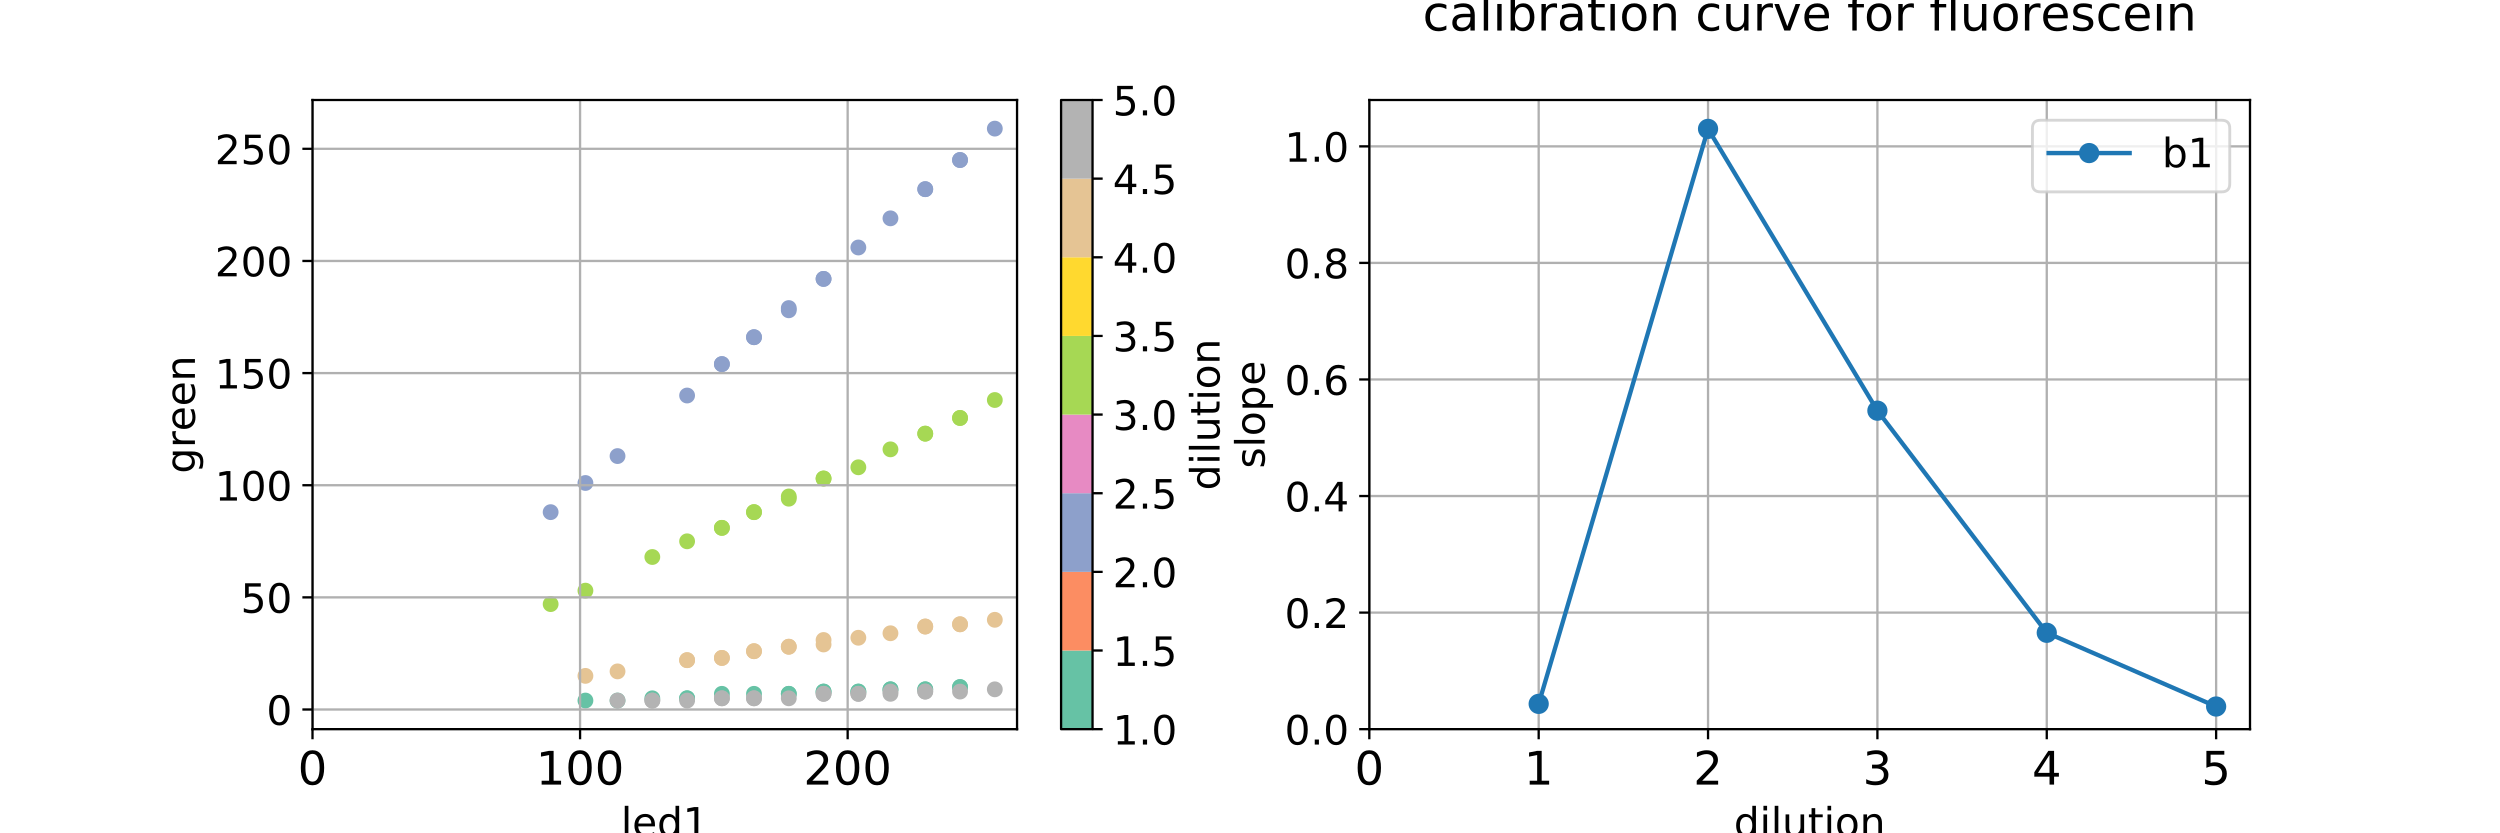 <?xml version="1.0" encoding="utf-8" standalone="no"?>
<!DOCTYPE svg PUBLIC "-//W3C//DTD SVG 1.1//EN"
  "http://www.w3.org/Graphics/SVG/1.1/DTD/svg11.dtd">
<!-- Created with matplotlib (http://matplotlib.org/) -->
<svg height="288pt" version="1.1" viewBox="0 0 864 288" width="864pt" xmlns="http://www.w3.org/2000/svg" xmlns:xlink="http://www.w3.org/1999/xlink">
 <defs>
  <style type="text/css">
*{stroke-linecap:butt;stroke-linejoin:round;}
  </style>
 </defs>
 <g id="figure_1">
  <g id="patch_1">
   <path d="M 0 288 
L 864 288 
L 864 0 
L 0 0 
z
" style="fill:#ffffff;"/>
  </g>
  <g id="axes_1">
   <g id="patch_2">
    <path d="M 108 252 
L 351.491 252 
L 351.491 34.56 
L 108 34.56 
z
" style="fill:#ffffff;"/>
   </g>
   <g id="PathCollection_1">
    <defs>
     <path d="M 0 2.236 
C 0.593 2.236 1.162 2 1.581 1.581 
C 2 1.162 2.236 0.593 2.236 0 
C 2.236 -0.593 2 -1.162 1.581 -1.581 
C 1.162 -2 0.593 -2.236 0 -2.236 
C -0.593 -2.236 -1.162 -2 -1.581 -1.581 
C -2 -1.162 -2.236 -0.593 -2.236 0 
C -2.236 0.593 -2 1.162 -1.581 1.581 
C -1.162 2 -0.593 2.236 0 2.236 
z
" id="C0_0_2ea75318d7"/>
    </defs>
    <g clip-path="url(#pbc9601d327)">
     <use style="fill:#66c2a5;stroke:#66c2a5;" x="237.463" xlink:href="#C0_0_2ea75318d7" y="241.333"/>
    </g>
    <g clip-path="url(#pbc9601d327)">
     <use style="fill:#66c2a5;stroke:#66c2a5;" x="249.485" xlink:href="#C0_0_2ea75318d7" y="239.783"/>
    </g>
    <g clip-path="url(#pbc9601d327)">
     <use style="fill:#66c2a5;stroke:#66c2a5;" x="272.603" xlink:href="#C0_0_2ea75318d7" y="239.783"/>
    </g>
    <g clip-path="url(#pbc9601d327)">
     <use style="fill:#66c2a5;stroke:#66c2a5;" x="284.625" xlink:href="#C0_0_2ea75318d7" y="239.008"/>
    </g>
    <g clip-path="url(#pbc9601d327)">
     <use style="fill:#66c2a5;stroke:#66c2a5;" x="296.646" xlink:href="#C0_0_2ea75318d7" y="239.008"/>
    </g>
    <g clip-path="url(#pbc9601d327)">
     <use style="fill:#66c2a5;stroke:#66c2a5;" x="307.743" xlink:href="#C0_0_2ea75318d7" y="238.233"/>
    </g>
    <g clip-path="url(#pbc9601d327)">
     <use style="fill:#66c2a5;stroke:#66c2a5;" x="319.765" xlink:href="#C0_0_2ea75318d7" y="238.233"/>
    </g>
    <g clip-path="url(#pbc9601d327)">
     <use style="fill:#66c2a5;stroke:#66c2a5;" x="331.787" xlink:href="#C0_0_2ea75318d7" y="237.458"/>
    </g>
    <g clip-path="url(#pbc9601d327)">
     <use style="fill:#66c2a5;stroke:#66c2a5;" x="331.787" xlink:href="#C0_0_2ea75318d7" y="237.458"/>
    </g>
    <g clip-path="url(#pbc9601d327)">
     <use style="fill:#66c2a5;stroke:#66c2a5;" x="319.765" xlink:href="#C0_0_2ea75318d7" y="238.233"/>
    </g>
    <g clip-path="url(#pbc9601d327)">
     <use style="fill:#66c2a5;stroke:#66c2a5;" x="307.743" xlink:href="#C0_0_2ea75318d7" y="238.233"/>
    </g>
    <g clip-path="url(#pbc9601d327)">
     <use style="fill:#66c2a5;stroke:#66c2a5;" x="296.646" xlink:href="#C0_0_2ea75318d7" y="239.008"/>
    </g>
    <g clip-path="url(#pbc9601d327)">
     <use style="fill:#66c2a5;stroke:#66c2a5;" x="284.625" xlink:href="#C0_0_2ea75318d7" y="239.008"/>
    </g>
    <g clip-path="url(#pbc9601d327)">
     <use style="fill:#66c2a5;stroke:#66c2a5;" x="272.603" xlink:href="#C0_0_2ea75318d7" y="239.783"/>
    </g>
    <g clip-path="url(#pbc9601d327)">
     <use style="fill:#66c2a5;stroke:#66c2a5;" x="260.582" xlink:href="#C0_0_2ea75318d7" y="239.783"/>
    </g>
    <g clip-path="url(#pbc9601d327)">
     <use style="fill:#66c2a5;stroke:#66c2a5;" x="237.463" xlink:href="#C0_0_2ea75318d7" y="241.333"/>
    </g>
    <g clip-path="url(#pbc9601d327)">
     <use style="fill:#66c2a5;stroke:#66c2a5;" x="225.442" xlink:href="#C0_0_2ea75318d7" y="241.333"/>
    </g>
    <g clip-path="url(#pbc9601d327)">
     <use style="fill:#66c2a5;stroke:#66c2a5;" x="213.42" xlink:href="#C0_0_2ea75318d7" y="242.108"/>
    </g>
    <g clip-path="url(#pbc9601d327)">
     <use style="fill:#66c2a5;stroke:#66c2a5;" x="202.323" xlink:href="#C0_0_2ea75318d7" y="242.108"/>
    </g>
    <g clip-path="url(#pbc9601d327)">
     <use style="fill:#8da0cb;stroke:#8da0cb;" x="249.485" xlink:href="#C0_0_2ea75318d7" y="125.84"/>
    </g>
    <g clip-path="url(#pbc9601d327)">
     <use style="fill:#8da0cb;stroke:#8da0cb;" x="260.582" xlink:href="#C0_0_2ea75318d7" y="116.538"/>
    </g>
    <g clip-path="url(#pbc9601d327)">
     <use style="fill:#8da0cb;stroke:#8da0cb;" x="272.603" xlink:href="#C0_0_2ea75318d7" y="107.237"/>
    </g>
    <g clip-path="url(#pbc9601d327)">
     <use style="fill:#8da0cb;stroke:#8da0cb;" x="284.625" xlink:href="#C0_0_2ea75318d7" y="96.385"/>
    </g>
    <g clip-path="url(#pbc9601d327)">
     <use style="fill:#8da0cb;stroke:#8da0cb;" x="307.743" xlink:href="#C0_0_2ea75318d7" y="75.457"/>
    </g>
    <g clip-path="url(#pbc9601d327)">
     <use style="fill:#8da0cb;stroke:#8da0cb;" x="319.765" xlink:href="#C0_0_2ea75318d7" y="65.38"/>
    </g>
    <g clip-path="url(#pbc9601d327)">
     <use style="fill:#8da0cb;stroke:#8da0cb;" x="331.787" xlink:href="#C0_0_2ea75318d7" y="55.303"/>
    </g>
    <g clip-path="url(#pbc9601d327)">
     <use style="fill:#8da0cb;stroke:#8da0cb;" x="343.808" xlink:href="#C0_0_2ea75318d7" y="44.452"/>
    </g>
    <g clip-path="url(#pbc9601d327)">
     <use style="fill:#8da0cb;stroke:#8da0cb;" x="331.787" xlink:href="#C0_0_2ea75318d7" y="55.303"/>
    </g>
    <g clip-path="url(#pbc9601d327)">
     <use style="fill:#8da0cb;stroke:#8da0cb;" x="319.765" xlink:href="#C0_0_2ea75318d7" y="65.38"/>
    </g>
    <g clip-path="url(#pbc9601d327)">
     <use style="fill:#8da0cb;stroke:#8da0cb;" x="296.646" xlink:href="#C0_0_2ea75318d7" y="85.533"/>
    </g>
    <g clip-path="url(#pbc9601d327)">
     <use style="fill:#8da0cb;stroke:#8da0cb;" x="284.625" xlink:href="#C0_0_2ea75318d7" y="96.385"/>
    </g>
    <g clip-path="url(#pbc9601d327)">
     <use style="fill:#8da0cb;stroke:#8da0cb;" x="272.603" xlink:href="#C0_0_2ea75318d7" y="106.462"/>
    </g>
    <g clip-path="url(#pbc9601d327)">
     <use style="fill:#8da0cb;stroke:#8da0cb;" x="260.582" xlink:href="#C0_0_2ea75318d7" y="116.538"/>
    </g>
    <g clip-path="url(#pbc9601d327)">
     <use style="fill:#8da0cb;stroke:#8da0cb;" x="249.485" xlink:href="#C0_0_2ea75318d7" y="125.84"/>
    </g>
    <g clip-path="url(#pbc9601d327)">
     <use style="fill:#8da0cb;stroke:#8da0cb;" x="237.463" xlink:href="#C0_0_2ea75318d7" y="136.691"/>
    </g>
    <g clip-path="url(#pbc9601d327)">
     <use style="fill:#8da0cb;stroke:#8da0cb;" x="213.42" xlink:href="#C0_0_2ea75318d7" y="157.62"/>
    </g>
    <g clip-path="url(#pbc9601d327)">
     <use style="fill:#8da0cb;stroke:#8da0cb;" x="202.323" xlink:href="#C0_0_2ea75318d7" y="166.921"/>
    </g>
    <g clip-path="url(#pbc9601d327)">
     <use style="fill:#8da0cb;stroke:#8da0cb;" x="190.302" xlink:href="#C0_0_2ea75318d7" y="176.998"/>
    </g>
    <g clip-path="url(#pbc9601d327)">
     <use style="fill:#a6d854;stroke:#a6d854;" x="190.302" xlink:href="#C0_0_2ea75318d7" y="208.778"/>
    </g>
    <g clip-path="url(#pbc9601d327)">
     <use style="fill:#a6d854;stroke:#a6d854;" x="202.323" xlink:href="#C0_0_2ea75318d7" y="204.127"/>
    </g>
    <g clip-path="url(#pbc9601d327)">
     <use style="fill:#a6d854;stroke:#a6d854;" x="225.442" xlink:href="#C0_0_2ea75318d7" y="192.5"/>
    </g>
    <g clip-path="url(#pbc9601d327)">
     <use style="fill:#a6d854;stroke:#a6d854;" x="237.463" xlink:href="#C0_0_2ea75318d7" y="187.075"/>
    </g>
    <g clip-path="url(#pbc9601d327)">
     <use style="fill:#a6d854;stroke:#a6d854;" x="249.485" xlink:href="#C0_0_2ea75318d7" y="182.424"/>
    </g>
    <g clip-path="url(#pbc9601d327)">
     <use style="fill:#a6d854;stroke:#a6d854;" x="260.582" xlink:href="#C0_0_2ea75318d7" y="176.998"/>
    </g>
    <g clip-path="url(#pbc9601d327)">
     <use style="fill:#a6d854;stroke:#a6d854;" x="272.603" xlink:href="#C0_0_2ea75318d7" y="171.572"/>
    </g>
    <g clip-path="url(#pbc9601d327)">
     <use style="fill:#a6d854;stroke:#a6d854;" x="284.625" xlink:href="#C0_0_2ea75318d7" y="165.371"/>
    </g>
    <g clip-path="url(#pbc9601d327)">
     <use style="fill:#a6d854;stroke:#a6d854;" x="307.743" xlink:href="#C0_0_2ea75318d7" y="155.294"/>
    </g>
    <g clip-path="url(#pbc9601d327)">
     <use style="fill:#a6d854;stroke:#a6d854;" x="319.765" xlink:href="#C0_0_2ea75318d7" y="149.869"/>
    </g>
    <g clip-path="url(#pbc9601d327)">
     <use style="fill:#a6d854;stroke:#a6d854;" x="331.787" xlink:href="#C0_0_2ea75318d7" y="144.443"/>
    </g>
    <g clip-path="url(#pbc9601d327)">
     <use style="fill:#a6d854;stroke:#a6d854;" x="343.808" xlink:href="#C0_0_2ea75318d7" y="138.242"/>
    </g>
    <g clip-path="url(#pbc9601d327)">
     <use style="fill:#a6d854;stroke:#a6d854;" x="331.787" xlink:href="#C0_0_2ea75318d7" y="144.443"/>
    </g>
    <g clip-path="url(#pbc9601d327)">
     <use style="fill:#a6d854;stroke:#a6d854;" x="319.765" xlink:href="#C0_0_2ea75318d7" y="149.869"/>
    </g>
    <g clip-path="url(#pbc9601d327)">
     <use style="fill:#a6d854;stroke:#a6d854;" x="296.646" xlink:href="#C0_0_2ea75318d7" y="161.495"/>
    </g>
    <g clip-path="url(#pbc9601d327)">
     <use style="fill:#a6d854;stroke:#a6d854;" x="284.625" xlink:href="#C0_0_2ea75318d7" y="165.371"/>
    </g>
    <g clip-path="url(#pbc9601d327)">
     <use style="fill:#a6d854;stroke:#a6d854;" x="272.603" xlink:href="#C0_0_2ea75318d7" y="172.347"/>
    </g>
    <g clip-path="url(#pbc9601d327)">
     <use style="fill:#a6d854;stroke:#a6d854;" x="260.582" xlink:href="#C0_0_2ea75318d7" y="176.998"/>
    </g>
    <g clip-path="url(#pbc9601d327)">
     <use style="fill:#a6d854;stroke:#a6d854;" x="249.485" xlink:href="#C0_0_2ea75318d7" y="182.424"/>
    </g>
    <g clip-path="url(#pbc9601d327)">
     <use style="fill:#e5c494;stroke:#e5c494;" x="202.323" xlink:href="#C0_0_2ea75318d7" y="233.582"/>
    </g>
    <g clip-path="url(#pbc9601d327)">
     <use style="fill:#e5c494;stroke:#e5c494;" x="213.42" xlink:href="#C0_0_2ea75318d7" y="232.032"/>
    </g>
    <g clip-path="url(#pbc9601d327)">
     <use style="fill:#e5c494;stroke:#e5c494;" x="237.463" xlink:href="#C0_0_2ea75318d7" y="228.156"/>
    </g>
    <g clip-path="url(#pbc9601d327)">
     <use style="fill:#e5c494;stroke:#e5c494;" x="249.485" xlink:href="#C0_0_2ea75318d7" y="227.381"/>
    </g>
    <g clip-path="url(#pbc9601d327)">
     <use style="fill:#e5c494;stroke:#e5c494;" x="260.582" xlink:href="#C0_0_2ea75318d7" y="225.056"/>
    </g>
    <g clip-path="url(#pbc9601d327)">
     <use style="fill:#e5c494;stroke:#e5c494;" x="272.603" xlink:href="#C0_0_2ea75318d7" y="223.505"/>
    </g>
    <g clip-path="url(#pbc9601d327)">
     <use style="fill:#e5c494;stroke:#e5c494;" x="284.625" xlink:href="#C0_0_2ea75318d7" y="221.18"/>
    </g>
    <g clip-path="url(#pbc9601d327)">
     <use style="fill:#e5c494;stroke:#e5c494;" x="296.646" xlink:href="#C0_0_2ea75318d7" y="220.405"/>
    </g>
    <g clip-path="url(#pbc9601d327)">
     <use style="fill:#e5c494;stroke:#e5c494;" x="319.765" xlink:href="#C0_0_2ea75318d7" y="216.529"/>
    </g>
    <g clip-path="url(#pbc9601d327)">
     <use style="fill:#e5c494;stroke:#e5c494;" x="331.787" xlink:href="#C0_0_2ea75318d7" y="215.754"/>
    </g>
    <g clip-path="url(#pbc9601d327)">
     <use style="fill:#e5c494;stroke:#e5c494;" x="343.808" xlink:href="#C0_0_2ea75318d7" y="214.204"/>
    </g>
    <g clip-path="url(#pbc9601d327)">
     <use style="fill:#e5c494;stroke:#e5c494;" x="331.787" xlink:href="#C0_0_2ea75318d7" y="215.754"/>
    </g>
    <g clip-path="url(#pbc9601d327)">
     <use style="fill:#e5c494;stroke:#e5c494;" x="319.765" xlink:href="#C0_0_2ea75318d7" y="216.529"/>
    </g>
    <g clip-path="url(#pbc9601d327)">
     <use style="fill:#e5c494;stroke:#e5c494;" x="307.743" xlink:href="#C0_0_2ea75318d7" y="218.855"/>
    </g>
    <g clip-path="url(#pbc9601d327)">
     <use style="fill:#e5c494;stroke:#e5c494;" x="284.625" xlink:href="#C0_0_2ea75318d7" y="222.73"/>
    </g>
    <g clip-path="url(#pbc9601d327)">
     <use style="fill:#e5c494;stroke:#e5c494;" x="272.603" xlink:href="#C0_0_2ea75318d7" y="223.505"/>
    </g>
    <g clip-path="url(#pbc9601d327)">
     <use style="fill:#e5c494;stroke:#e5c494;" x="260.582" xlink:href="#C0_0_2ea75318d7" y="225.056"/>
    </g>
    <g clip-path="url(#pbc9601d327)">
     <use style="fill:#e5c494;stroke:#e5c494;" x="249.485" xlink:href="#C0_0_2ea75318d7" y="227.381"/>
    </g>
    <g clip-path="url(#pbc9601d327)">
     <use style="fill:#e5c494;stroke:#e5c494;" x="237.463" xlink:href="#C0_0_2ea75318d7" y="228.156"/>
    </g>
    <g clip-path="url(#pbc9601d327)">
     <use style="fill:#b3b3b3;stroke:#b3b3b3;" x="213.42" xlink:href="#C0_0_2ea75318d7" y="242.108"/>
    </g>
    <g clip-path="url(#pbc9601d327)">
     <use style="fill:#b3b3b3;stroke:#b3b3b3;" x="225.442" xlink:href="#C0_0_2ea75318d7" y="242.108"/>
    </g>
    <g clip-path="url(#pbc9601d327)">
     <use style="fill:#b3b3b3;stroke:#b3b3b3;" x="249.485" xlink:href="#C0_0_2ea75318d7" y="241.333"/>
    </g>
    <g clip-path="url(#pbc9601d327)">
     <use style="fill:#b3b3b3;stroke:#b3b3b3;" x="260.582" xlink:href="#C0_0_2ea75318d7" y="241.333"/>
    </g>
    <g clip-path="url(#pbc9601d327)">
     <use style="fill:#b3b3b3;stroke:#b3b3b3;" x="272.603" xlink:href="#C0_0_2ea75318d7" y="241.333"/>
    </g>
    <g clip-path="url(#pbc9601d327)">
     <use style="fill:#b3b3b3;stroke:#b3b3b3;" x="284.625" xlink:href="#C0_0_2ea75318d7" y="239.783"/>
    </g>
    <g clip-path="url(#pbc9601d327)">
     <use style="fill:#b3b3b3;stroke:#b3b3b3;" x="296.646" xlink:href="#C0_0_2ea75318d7" y="239.783"/>
    </g>
    <g clip-path="url(#pbc9601d327)">
     <use style="fill:#b3b3b3;stroke:#b3b3b3;" x="307.743" xlink:href="#C0_0_2ea75318d7" y="239.008"/>
    </g>
    <g clip-path="url(#pbc9601d327)">
     <use style="fill:#b3b3b3;stroke:#b3b3b3;" x="319.765" xlink:href="#C0_0_2ea75318d7" y="239.008"/>
    </g>
    <g clip-path="url(#pbc9601d327)">
     <use style="fill:#b3b3b3;stroke:#b3b3b3;" x="343.808" xlink:href="#C0_0_2ea75318d7" y="238.233"/>
    </g>
    <g clip-path="url(#pbc9601d327)">
     <use style="fill:#b3b3b3;stroke:#b3b3b3;" x="331.787" xlink:href="#C0_0_2ea75318d7" y="239.008"/>
    </g>
    <g clip-path="url(#pbc9601d327)">
     <use style="fill:#b3b3b3;stroke:#b3b3b3;" x="319.765" xlink:href="#C0_0_2ea75318d7" y="239.008"/>
    </g>
    <g clip-path="url(#pbc9601d327)">
     <use style="fill:#b3b3b3;stroke:#b3b3b3;" x="307.743" xlink:href="#C0_0_2ea75318d7" y="239.783"/>
    </g>
    <g clip-path="url(#pbc9601d327)">
     <use style="fill:#b3b3b3;stroke:#b3b3b3;" x="296.646" xlink:href="#C0_0_2ea75318d7" y="239.783"/>
    </g>
    <g clip-path="url(#pbc9601d327)">
     <use style="fill:#b3b3b3;stroke:#b3b3b3;" x="284.625" xlink:href="#C0_0_2ea75318d7" y="239.783"/>
    </g>
    <g clip-path="url(#pbc9601d327)">
     <use style="fill:#b3b3b3;stroke:#b3b3b3;" x="260.582" xlink:href="#C0_0_2ea75318d7" y="241.333"/>
    </g>
    <g clip-path="url(#pbc9601d327)">
     <use style="fill:#b3b3b3;stroke:#b3b3b3;" x="249.485" xlink:href="#C0_0_2ea75318d7" y="241.333"/>
    </g>
    <g clip-path="url(#pbc9601d327)">
     <use style="fill:#b3b3b3;stroke:#b3b3b3;" x="237.463" xlink:href="#C0_0_2ea75318d7" y="242.108"/>
    </g>
    <g clip-path="url(#pbc9601d327)">
     <use style="fill:#b3b3b3;stroke:#b3b3b3;" x="225.442" xlink:href="#C0_0_2ea75318d7" y="242.108"/>
    </g>
   </g>
   <g id="matplotlib.axis_1">
    <g id="xtick_1">
     <g id="line2d_1">
      <path clip-path="url(#pbc9601d327)" d="M 108 252 
L 108 34.56 
" style="fill:none;stroke:#b0b0b0;stroke-linecap:square;stroke-width:0.8;"/>
     </g>
     <g id="line2d_2">
      <defs>
       <path d="M 0 0 
L 0 3.5 
" id="m97baa11a26" style="stroke:#000000;stroke-width:0.8;"/>
      </defs>
      <g>
       <use style="stroke:#000000;stroke-width:0.8;" x="108" xlink:href="#m97baa11a26" y="252"/>
      </g>
     </g>
     <g id="text_1">
      <!-- 0 -->
      <defs>
       <path d="M 31.781 66.406 
Q 24.172 66.406 20.328 58.906 
Q 16.5 51.422 16.5 36.375 
Q 16.5 21.391 20.328 13.891 
Q 24.172 6.391 31.781 6.391 
Q 39.453 6.391 43.281 13.891 
Q 47.125 21.391 47.125 36.375 
Q 47.125 51.422 43.281 58.906 
Q 39.453 66.406 31.781 66.406 
z
M 31.781 74.219 
Q 44.047 74.219 50.516 64.516 
Q 56.984 54.828 56.984 36.375 
Q 56.984 17.969 50.516 8.266 
Q 44.047 -1.422 31.781 -1.422 
Q 19.531 -1.422 13.062 8.266 
Q 6.594 17.969 6.594 36.375 
Q 6.594 54.828 13.062 64.516 
Q 19.531 74.219 31.781 74.219 
z
" id="DejaVuSans-30"/>
      </defs>
      <g transform="translate(102.91 271.158)scale(0.16 -0.16)">
       <use xlink:href="#DejaVuSans-30"/>
      </g>
     </g>
    </g>
    <g id="xtick_2">
     <g id="line2d_3">
      <path clip-path="url(#pbc9601d327)" d="M 200.474 252 
L 200.474 34.56 
" style="fill:none;stroke:#b0b0b0;stroke-linecap:square;stroke-width:0.8;"/>
     </g>
     <g id="line2d_4">
      <g>
       <use style="stroke:#000000;stroke-width:0.8;" x="200.474" xlink:href="#m97baa11a26" y="252"/>
      </g>
     </g>
     <g id="text_2">
      <!-- 100 -->
      <defs>
       <path d="M 12.406 8.297 
L 28.516 8.297 
L 28.516 63.922 
L 10.984 60.406 
L 10.984 69.391 
L 28.422 72.906 
L 38.281 72.906 
L 38.281 8.297 
L 54.391 8.297 
L 54.391 0 
L 12.406 0 
z
" id="DejaVuSans-31"/>
      </defs>
      <g transform="translate(185.204 271.158)scale(0.16 -0.16)">
       <use xlink:href="#DejaVuSans-31"/>
       <use x="63.623" xlink:href="#DejaVuSans-30"/>
       <use x="127.246" xlink:href="#DejaVuSans-30"/>
      </g>
     </g>
    </g>
    <g id="xtick_3">
     <g id="line2d_5">
      <path clip-path="url(#pbc9601d327)" d="M 292.948 252 
L 292.948 34.56 
" style="fill:none;stroke:#b0b0b0;stroke-linecap:square;stroke-width:0.8;"/>
     </g>
     <g id="line2d_6">
      <g>
       <use style="stroke:#000000;stroke-width:0.8;" x="292.948" xlink:href="#m97baa11a26" y="252"/>
      </g>
     </g>
     <g id="text_3">
      <!-- 200 -->
      <defs>
       <path d="M 19.188 8.297 
L 53.609 8.297 
L 53.609 0 
L 7.328 0 
L 7.328 8.297 
Q 12.938 14.109 22.625 23.891 
Q 32.328 33.688 34.812 36.531 
Q 39.547 41.844 41.422 45.531 
Q 43.312 49.219 43.312 52.781 
Q 43.312 58.594 39.234 62.25 
Q 35.156 65.922 28.609 65.922 
Q 23.969 65.922 18.812 64.312 
Q 13.672 62.703 7.812 59.422 
L 7.812 69.391 
Q 13.766 71.781 18.938 73 
Q 24.125 74.219 28.422 74.219 
Q 39.75 74.219 46.484 68.547 
Q 53.219 62.891 53.219 53.422 
Q 53.219 48.922 51.531 44.891 
Q 49.859 40.875 45.406 35.406 
Q 44.188 33.984 37.641 27.219 
Q 31.109 20.453 19.188 8.297 
z
" id="DejaVuSans-32"/>
      </defs>
      <g transform="translate(277.678 271.158)scale(0.16 -0.16)">
       <use xlink:href="#DejaVuSans-32"/>
       <use x="63.623" xlink:href="#DejaVuSans-30"/>
       <use x="127.246" xlink:href="#DejaVuSans-30"/>
      </g>
     </g>
    </g>
    <g id="text_4">
     <!-- led1 -->
     <defs>
      <path d="M 9.422 75.984 
L 18.406 75.984 
L 18.406 0 
L 9.422 0 
z
" id="DejaVuSans-6c"/>
      <path d="M 56.203 29.594 
L 56.203 25.203 
L 14.891 25.203 
Q 15.484 15.922 20.484 11.062 
Q 25.484 6.203 34.422 6.203 
Q 39.594 6.203 44.453 7.469 
Q 49.312 8.734 54.109 11.281 
L 54.109 2.781 
Q 49.266 0.734 44.188 -0.344 
Q 39.109 -1.422 33.891 -1.422 
Q 20.797 -1.422 13.156 6.188 
Q 5.516 13.812 5.516 26.812 
Q 5.516 40.234 12.766 48.109 
Q 20.016 56 32.328 56 
Q 43.359 56 49.781 48.891 
Q 56.203 41.797 56.203 29.594 
z
M 47.219 32.234 
Q 47.125 39.594 43.094 43.984 
Q 39.062 48.391 32.422 48.391 
Q 24.906 48.391 20.391 44.141 
Q 15.875 39.891 15.188 32.172 
z
" id="DejaVuSans-65"/>
      <path d="M 45.406 46.391 
L 45.406 75.984 
L 54.391 75.984 
L 54.391 0 
L 45.406 0 
L 45.406 8.203 
Q 42.578 3.328 38.25 0.953 
Q 33.938 -1.422 27.875 -1.422 
Q 17.969 -1.422 11.734 6.484 
Q 5.516 14.406 5.516 27.297 
Q 5.516 40.188 11.734 48.094 
Q 17.969 56 27.875 56 
Q 33.938 56 38.25 53.625 
Q 42.578 51.266 45.406 46.391 
z
M 14.797 27.297 
Q 14.797 17.391 18.875 11.75 
Q 22.953 6.109 30.078 6.109 
Q 37.203 6.109 41.297 11.75 
Q 45.406 17.391 45.406 27.297 
Q 45.406 37.203 41.297 42.844 
Q 37.203 48.484 30.078 48.484 
Q 22.953 48.484 18.875 42.844 
Q 14.797 37.203 14.797 27.297 
z
" id="DejaVuSans-64"/>
     </defs>
     <g transform="translate(214.596 289.123)scale(0.14 -0.14)">
      <use xlink:href="#DejaVuSans-6c"/>
      <use x="27.783" xlink:href="#DejaVuSans-65"/>
      <use x="89.307" xlink:href="#DejaVuSans-64"/>
      <use x="152.783" xlink:href="#DejaVuSans-31"/>
     </g>
    </g>
   </g>
   <g id="matplotlib.axis_2">
    <g id="ytick_1">
     <g id="line2d_7">
      <path clip-path="url(#pbc9601d327)" d="M 108 245.209 
L 351.491 245.209 
" style="fill:none;stroke:#b0b0b0;stroke-linecap:square;stroke-width:0.8;"/>
     </g>
     <g id="line2d_8">
      <defs>
       <path d="M 0 0 
L -3.5 0 
" id="md62aa69b5f" style="stroke:#000000;stroke-width:0.8;"/>
      </defs>
      <g>
       <use style="stroke:#000000;stroke-width:0.8;" x="108" xlink:href="#md62aa69b5f" y="245.209"/>
      </g>
     </g>
     <g id="text_5">
      <!-- 0 -->
      <g transform="translate(92.093 250.528)scale(0.14 -0.14)">
       <use xlink:href="#DejaVuSans-30"/>
      </g>
     </g>
    </g>
    <g id="ytick_2">
     <g id="line2d_9">
      <path clip-path="url(#pbc9601d327)" d="M 108 206.453 
L 351.491 206.453 
" style="fill:none;stroke:#b0b0b0;stroke-linecap:square;stroke-width:0.8;"/>
     </g>
     <g id="line2d_10">
      <g>
       <use style="stroke:#000000;stroke-width:0.8;" x="108" xlink:href="#md62aa69b5f" y="206.453"/>
      </g>
     </g>
     <g id="text_6">
      <!-- 50 -->
      <defs>
       <path d="M 10.797 72.906 
L 49.516 72.906 
L 49.516 64.594 
L 19.828 64.594 
L 19.828 46.734 
Q 21.969 47.469 24.109 47.828 
Q 26.266 48.188 28.422 48.188 
Q 40.625 48.188 47.75 41.5 
Q 54.891 34.812 54.891 23.391 
Q 54.891 11.625 47.562 5.094 
Q 40.234 -1.422 26.906 -1.422 
Q 22.312 -1.422 17.547 -0.641 
Q 12.797 0.141 7.719 1.703 
L 7.719 11.625 
Q 12.109 9.234 16.797 8.062 
Q 21.484 6.891 26.703 6.891 
Q 35.156 6.891 40.078 11.328 
Q 45.016 15.766 45.016 23.391 
Q 45.016 31 40.078 35.438 
Q 35.156 39.891 26.703 39.891 
Q 22.75 39.891 18.812 39.016 
Q 14.891 38.141 10.797 36.281 
z
" id="DejaVuSans-35"/>
      </defs>
      <g transform="translate(83.185 211.772)scale(0.14 -0.14)">
       <use xlink:href="#DejaVuSans-35"/>
       <use x="63.623" xlink:href="#DejaVuSans-30"/>
      </g>
     </g>
    </g>
    <g id="ytick_3">
     <g id="line2d_11">
      <path clip-path="url(#pbc9601d327)" d="M 108 167.696 
L 351.491 167.696 
" style="fill:none;stroke:#b0b0b0;stroke-linecap:square;stroke-width:0.8;"/>
     </g>
     <g id="line2d_12">
      <g>
       <use style="stroke:#000000;stroke-width:0.8;" x="108" xlink:href="#md62aa69b5f" y="167.696"/>
      </g>
     </g>
     <g id="text_7">
      <!-- 100 -->
      <g transform="translate(74.278 173.015)scale(0.14 -0.14)">
       <use xlink:href="#DejaVuSans-31"/>
       <use x="63.623" xlink:href="#DejaVuSans-30"/>
       <use x="127.246" xlink:href="#DejaVuSans-30"/>
      </g>
     </g>
    </g>
    <g id="ytick_4">
     <g id="line2d_13">
      <path clip-path="url(#pbc9601d327)" d="M 108 128.94 
L 351.491 128.94 
" style="fill:none;stroke:#b0b0b0;stroke-linecap:square;stroke-width:0.8;"/>
     </g>
     <g id="line2d_14">
      <g>
       <use style="stroke:#000000;stroke-width:0.8;" x="108" xlink:href="#md62aa69b5f" y="128.94"/>
      </g>
     </g>
     <g id="text_8">
      <!-- 150 -->
      <g transform="translate(74.278 134.259)scale(0.14 -0.14)">
       <use xlink:href="#DejaVuSans-31"/>
       <use x="63.623" xlink:href="#DejaVuSans-35"/>
       <use x="127.246" xlink:href="#DejaVuSans-30"/>
      </g>
     </g>
    </g>
    <g id="ytick_5">
     <g id="line2d_15">
      <path clip-path="url(#pbc9601d327)" d="M 108 90.184 
L 351.491 90.184 
" style="fill:none;stroke:#b0b0b0;stroke-linecap:square;stroke-width:0.8;"/>
     </g>
     <g id="line2d_16">
      <g>
       <use style="stroke:#000000;stroke-width:0.8;" x="108" xlink:href="#md62aa69b5f" y="90.184"/>
      </g>
     </g>
     <g id="text_9">
      <!-- 200 -->
      <g transform="translate(74.278 95.503)scale(0.14 -0.14)">
       <use xlink:href="#DejaVuSans-32"/>
       <use x="63.623" xlink:href="#DejaVuSans-30"/>
       <use x="127.246" xlink:href="#DejaVuSans-30"/>
      </g>
     </g>
    </g>
    <g id="ytick_6">
     <g id="line2d_17">
      <path clip-path="url(#pbc9601d327)" d="M 108 51.428 
L 351.491 51.428 
" style="fill:none;stroke:#b0b0b0;stroke-linecap:square;stroke-width:0.8;"/>
     </g>
     <g id="line2d_18">
      <g>
       <use style="stroke:#000000;stroke-width:0.8;" x="108" xlink:href="#md62aa69b5f" y="51.428"/>
      </g>
     </g>
     <g id="text_10">
      <!-- 250 -->
      <g transform="translate(74.278 56.747)scale(0.14 -0.14)">
       <use xlink:href="#DejaVuSans-32"/>
       <use x="63.623" xlink:href="#DejaVuSans-35"/>
       <use x="127.246" xlink:href="#DejaVuSans-30"/>
      </g>
     </g>
    </g>
    <g id="text_11">
     <!-- green -->
     <defs>
      <path d="M 45.406 27.984 
Q 45.406 37.75 41.375 43.109 
Q 37.359 48.484 30.078 48.484 
Q 22.859 48.484 18.828 43.109 
Q 14.797 37.75 14.797 27.984 
Q 14.797 18.266 18.828 12.891 
Q 22.859 7.516 30.078 7.516 
Q 37.359 7.516 41.375 12.891 
Q 45.406 18.266 45.406 27.984 
z
M 54.391 6.781 
Q 54.391 -7.172 48.188 -13.984 
Q 42 -20.797 29.203 -20.797 
Q 24.469 -20.797 20.266 -20.094 
Q 16.062 -19.391 12.109 -17.922 
L 12.109 -9.188 
Q 16.062 -11.328 19.922 -12.344 
Q 23.781 -13.375 27.781 -13.375 
Q 36.625 -13.375 41.016 -8.766 
Q 45.406 -4.156 45.406 5.172 
L 45.406 9.625 
Q 42.625 4.781 38.281 2.391 
Q 33.938 0 27.875 0 
Q 17.828 0 11.672 7.656 
Q 5.516 15.328 5.516 27.984 
Q 5.516 40.672 11.672 48.328 
Q 17.828 56 27.875 56 
Q 33.938 56 38.281 53.609 
Q 42.625 51.219 45.406 46.391 
L 45.406 54.688 
L 54.391 54.688 
z
" id="DejaVuSans-67"/>
      <path d="M 41.109 46.297 
Q 39.594 47.172 37.812 47.578 
Q 36.031 48 33.891 48 
Q 26.266 48 22.188 43.047 
Q 18.109 38.094 18.109 28.812 
L 18.109 0 
L 9.078 0 
L 9.078 54.688 
L 18.109 54.688 
L 18.109 46.188 
Q 20.953 51.172 25.484 53.578 
Q 30.031 56 36.531 56 
Q 37.453 56 38.578 55.875 
Q 39.703 55.766 41.062 55.516 
z
" id="DejaVuSans-72"/>
      <path d="M 54.891 33.016 
L 54.891 0 
L 45.906 0 
L 45.906 32.719 
Q 45.906 40.484 42.875 44.328 
Q 39.844 48.188 33.797 48.188 
Q 26.516 48.188 22.312 43.547 
Q 18.109 38.922 18.109 30.906 
L 18.109 0 
L 9.078 0 
L 9.078 54.688 
L 18.109 54.688 
L 18.109 46.188 
Q 21.344 51.125 25.703 53.562 
Q 30.078 56 35.797 56 
Q 45.219 56 50.047 50.172 
Q 54.891 44.344 54.891 33.016 
z
" id="DejaVuSans-6e"/>
     </defs>
     <g transform="translate(67.366 163.65)rotate(-90)scale(0.14 -0.14)">
      <use xlink:href="#DejaVuSans-67"/>
      <use x="63.477" xlink:href="#DejaVuSans-72"/>
      <use x="104.559" xlink:href="#DejaVuSans-65"/>
      <use x="166.082" xlink:href="#DejaVuSans-65"/>
      <use x="227.605" xlink:href="#DejaVuSans-6e"/>
     </g>
    </g>
   </g>
   <g id="patch_3">
    <path d="M 108 252 
L 108 34.56 
" style="fill:none;stroke:#000000;stroke-linecap:square;stroke-linejoin:miter;stroke-width:0.8;"/>
   </g>
   <g id="patch_4">
    <path d="M 351.491 252 
L 351.491 34.56 
" style="fill:none;stroke:#000000;stroke-linecap:square;stroke-linejoin:miter;stroke-width:0.8;"/>
   </g>
   <g id="patch_5">
    <path d="M 108 252 
L 351.491 252 
" style="fill:none;stroke:#000000;stroke-linecap:square;stroke-linejoin:miter;stroke-width:0.8;"/>
   </g>
   <g id="patch_6">
    <path d="M 108 34.56 
L 351.491 34.56 
" style="fill:none;stroke:#000000;stroke-linecap:square;stroke-linejoin:miter;stroke-width:0.8;"/>
   </g>
  </g>
  <g id="axes_2">
   <g id="patch_7">
    <path d="M 473.236 252 
L 777.6 252 
L 777.6 34.56 
L 473.236 34.56 
z
" style="fill:#ffffff;"/>
   </g>
   <g id="matplotlib.axis_3">
    <g id="xtick_4">
     <g id="line2d_19">
      <path clip-path="url(#p2f5e77a461)" d="M 473.236 252 
L 473.236 34.56 
" style="fill:none;stroke:#b0b0b0;stroke-linecap:square;stroke-width:0.8;"/>
     </g>
     <g id="line2d_20">
      <g>
       <use style="stroke:#000000;stroke-width:0.8;" x="473.236" xlink:href="#m97baa11a26" y="252"/>
      </g>
     </g>
     <g id="text_12">
      <!-- 0 -->
      <g transform="translate(468.146 271.158)scale(0.16 -0.16)">
       <use xlink:href="#DejaVuSans-30"/>
      </g>
     </g>
    </g>
    <g id="xtick_5">
     <g id="line2d_21">
      <path clip-path="url(#p2f5e77a461)" d="M 531.768 252 
L 531.768 34.56 
" style="fill:none;stroke:#b0b0b0;stroke-linecap:square;stroke-width:0.8;"/>
     </g>
     <g id="line2d_22">
      <g>
       <use style="stroke:#000000;stroke-width:0.8;" x="531.768" xlink:href="#m97baa11a26" y="252"/>
      </g>
     </g>
     <g id="text_13">
      <!-- 1 -->
      <g transform="translate(526.678 271.158)scale(0.16 -0.16)">
       <use xlink:href="#DejaVuSans-31"/>
      </g>
     </g>
    </g>
    <g id="xtick_6">
     <g id="line2d_23">
      <path clip-path="url(#p2f5e77a461)" d="M 590.299 252 
L 590.299 34.56 
" style="fill:none;stroke:#b0b0b0;stroke-linecap:square;stroke-width:0.8;"/>
     </g>
     <g id="line2d_24">
      <g>
       <use style="stroke:#000000;stroke-width:0.8;" x="590.299" xlink:href="#m97baa11a26" y="252"/>
      </g>
     </g>
     <g id="text_14">
      <!-- 2 -->
      <g transform="translate(585.209 271.158)scale(0.16 -0.16)">
       <use xlink:href="#DejaVuSans-32"/>
      </g>
     </g>
    </g>
    <g id="xtick_7">
     <g id="line2d_25">
      <path clip-path="url(#p2f5e77a461)" d="M 648.831 252 
L 648.831 34.56 
" style="fill:none;stroke:#b0b0b0;stroke-linecap:square;stroke-width:0.8;"/>
     </g>
     <g id="line2d_26">
      <g>
       <use style="stroke:#000000;stroke-width:0.8;" x="648.831" xlink:href="#m97baa11a26" y="252"/>
      </g>
     </g>
     <g id="text_15">
      <!-- 3 -->
      <defs>
       <path d="M 40.578 39.312 
Q 47.656 37.797 51.625 33 
Q 55.609 28.219 55.609 21.188 
Q 55.609 10.406 48.188 4.484 
Q 40.766 -1.422 27.094 -1.422 
Q 22.516 -1.422 17.656 -0.516 
Q 12.797 0.391 7.625 2.203 
L 7.625 11.719 
Q 11.719 9.328 16.594 8.109 
Q 21.484 6.891 26.812 6.891 
Q 36.078 6.891 40.938 10.547 
Q 45.797 14.203 45.797 21.188 
Q 45.797 27.641 41.281 31.266 
Q 36.766 34.906 28.719 34.906 
L 20.219 34.906 
L 20.219 43.016 
L 29.109 43.016 
Q 36.375 43.016 40.234 45.922 
Q 44.094 48.828 44.094 54.297 
Q 44.094 59.906 40.109 62.906 
Q 36.141 65.922 28.719 65.922 
Q 24.656 65.922 20.016 65.031 
Q 15.375 64.156 9.812 62.312 
L 9.812 71.094 
Q 15.438 72.656 20.344 73.438 
Q 25.25 74.219 29.594 74.219 
Q 40.828 74.219 47.359 69.109 
Q 53.906 64.016 53.906 55.328 
Q 53.906 49.266 50.438 45.094 
Q 46.969 40.922 40.578 39.312 
z
" id="DejaVuSans-33"/>
      </defs>
      <g transform="translate(643.741 271.158)scale(0.16 -0.16)">
       <use xlink:href="#DejaVuSans-33"/>
      </g>
     </g>
    </g>
    <g id="xtick_8">
     <g id="line2d_27">
      <path clip-path="url(#p2f5e77a461)" d="M 707.362 252 
L 707.362 34.56 
" style="fill:none;stroke:#b0b0b0;stroke-linecap:square;stroke-width:0.8;"/>
     </g>
     <g id="line2d_28">
      <g>
       <use style="stroke:#000000;stroke-width:0.8;" x="707.362" xlink:href="#m97baa11a26" y="252"/>
      </g>
     </g>
     <g id="text_16">
      <!-- 4 -->
      <defs>
       <path d="M 37.797 64.312 
L 12.891 25.391 
L 37.797 25.391 
z
M 35.203 72.906 
L 47.609 72.906 
L 47.609 25.391 
L 58.016 25.391 
L 58.016 17.188 
L 47.609 17.188 
L 47.609 0 
L 37.797 0 
L 37.797 17.188 
L 4.891 17.188 
L 4.891 26.703 
z
" id="DejaVuSans-34"/>
      </defs>
      <g transform="translate(702.272 271.158)scale(0.16 -0.16)">
       <use xlink:href="#DejaVuSans-34"/>
      </g>
     </g>
    </g>
    <g id="xtick_9">
     <g id="line2d_29">
      <path clip-path="url(#p2f5e77a461)" d="M 765.894 252 
L 765.894 34.56 
" style="fill:none;stroke:#b0b0b0;stroke-linecap:square;stroke-width:0.8;"/>
     </g>
     <g id="line2d_30">
      <g>
       <use style="stroke:#000000;stroke-width:0.8;" x="765.894" xlink:href="#m97baa11a26" y="252"/>
      </g>
     </g>
     <g id="text_17">
      <!-- 5 -->
      <g transform="translate(760.804 271.158)scale(0.16 -0.16)">
       <use xlink:href="#DejaVuSans-35"/>
      </g>
     </g>
    </g>
    <g id="text_18">
     <!-- dilution -->
     <defs>
      <path d="M 9.422 54.688 
L 18.406 54.688 
L 18.406 0 
L 9.422 0 
z
M 9.422 75.984 
L 18.406 75.984 
L 18.406 64.594 
L 9.422 64.594 
z
" id="DejaVuSans-69"/>
      <path d="M 8.5 21.578 
L 8.5 54.688 
L 17.484 54.688 
L 17.484 21.922 
Q 17.484 14.156 20.5 10.266 
Q 23.531 6.391 29.594 6.391 
Q 36.859 6.391 41.078 11.031 
Q 45.312 15.672 45.312 23.688 
L 45.312 54.688 
L 54.297 54.688 
L 54.297 0 
L 45.312 0 
L 45.312 8.406 
Q 42.047 3.422 37.719 1 
Q 33.406 -1.422 27.688 -1.422 
Q 18.266 -1.422 13.375 4.438 
Q 8.5 10.297 8.5 21.578 
z
M 31.109 56 
z
" id="DejaVuSans-75"/>
      <path d="M 18.312 70.219 
L 18.312 54.688 
L 36.812 54.688 
L 36.812 47.703 
L 18.312 47.703 
L 18.312 18.016 
Q 18.312 11.328 20.141 9.422 
Q 21.969 7.516 27.594 7.516 
L 36.812 7.516 
L 36.812 0 
L 27.594 0 
Q 17.188 0 13.234 3.875 
Q 9.281 7.766 9.281 18.016 
L 9.281 47.703 
L 2.688 47.703 
L 2.688 54.688 
L 9.281 54.688 
L 9.281 70.219 
z
" id="DejaVuSans-74"/>
      <path d="M 30.609 48.391 
Q 23.391 48.391 19.188 42.75 
Q 14.984 37.109 14.984 27.297 
Q 14.984 17.484 19.156 11.844 
Q 23.344 6.203 30.609 6.203 
Q 37.797 6.203 41.984 11.859 
Q 46.188 17.531 46.188 27.297 
Q 46.188 37.016 41.984 42.703 
Q 37.797 48.391 30.609 48.391 
z
M 30.609 56 
Q 42.328 56 49.016 48.375 
Q 55.719 40.766 55.719 27.297 
Q 55.719 13.875 49.016 6.219 
Q 42.328 -1.422 30.609 -1.422 
Q 18.844 -1.422 12.172 6.219 
Q 5.516 13.875 5.516 27.297 
Q 5.516 40.766 12.172 48.375 
Q 18.844 56 30.609 56 
z
" id="DejaVuSans-6f"/>
     </defs>
     <g transform="translate(599.24 289.123)scale(0.14 -0.14)">
      <use xlink:href="#DejaVuSans-64"/>
      <use x="63.477" xlink:href="#DejaVuSans-69"/>
      <use x="91.26" xlink:href="#DejaVuSans-6c"/>
      <use x="119.043" xlink:href="#DejaVuSans-75"/>
      <use x="182.422" xlink:href="#DejaVuSans-74"/>
      <use x="221.631" xlink:href="#DejaVuSans-69"/>
      <use x="249.414" xlink:href="#DejaVuSans-6f"/>
      <use x="310.596" xlink:href="#DejaVuSans-6e"/>
     </g>
    </g>
   </g>
   <g id="matplotlib.axis_4">
    <g id="ytick_7">
     <g id="line2d_31">
      <path clip-path="url(#p2f5e77a461)" d="M 473.236 252 
L 777.6 252 
" style="fill:none;stroke:#b0b0b0;stroke-linecap:square;stroke-width:0.8;"/>
     </g>
     <g id="line2d_32">
      <g>
       <use style="stroke:#000000;stroke-width:0.8;" x="473.236" xlink:href="#md62aa69b5f" y="252"/>
      </g>
     </g>
     <g id="text_19">
      <!-- 0.0 -->
      <defs>
       <path d="M 10.688 12.406 
L 21 12.406 
L 21 0 
L 10.688 0 
z
" id="DejaVuSans-2e"/>
      </defs>
      <g transform="translate(443.972 257.319)scale(0.14 -0.14)">
       <use xlink:href="#DejaVuSans-30"/>
       <use x="63.623" xlink:href="#DejaVuSans-2e"/>
       <use x="95.41" xlink:href="#DejaVuSans-30"/>
      </g>
     </g>
    </g>
    <g id="ytick_8">
     <g id="line2d_33">
      <path clip-path="url(#p2f5e77a461)" d="M 473.236 211.715 
L 777.6 211.715 
" style="fill:none;stroke:#b0b0b0;stroke-linecap:square;stroke-width:0.8;"/>
     </g>
     <g id="line2d_34">
      <g>
       <use style="stroke:#000000;stroke-width:0.8;" x="473.236" xlink:href="#md62aa69b5f" y="211.715"/>
      </g>
     </g>
     <g id="text_20">
      <!-- 0.2 -->
      <g transform="translate(443.972 217.034)scale(0.14 -0.14)">
       <use xlink:href="#DejaVuSans-30"/>
       <use x="63.623" xlink:href="#DejaVuSans-2e"/>
       <use x="95.41" xlink:href="#DejaVuSans-32"/>
      </g>
     </g>
    </g>
    <g id="ytick_9">
     <g id="line2d_35">
      <path clip-path="url(#p2f5e77a461)" d="M 473.236 171.431 
L 777.6 171.431 
" style="fill:none;stroke:#b0b0b0;stroke-linecap:square;stroke-width:0.8;"/>
     </g>
     <g id="line2d_36">
      <g>
       <use style="stroke:#000000;stroke-width:0.8;" x="473.236" xlink:href="#md62aa69b5f" y="171.431"/>
      </g>
     </g>
     <g id="text_21">
      <!-- 0.4 -->
      <g transform="translate(443.972 176.75)scale(0.14 -0.14)">
       <use xlink:href="#DejaVuSans-30"/>
       <use x="63.623" xlink:href="#DejaVuSans-2e"/>
       <use x="95.41" xlink:href="#DejaVuSans-34"/>
      </g>
     </g>
    </g>
    <g id="ytick_10">
     <g id="line2d_37">
      <path clip-path="url(#p2f5e77a461)" d="M 473.236 131.146 
L 777.6 131.146 
" style="fill:none;stroke:#b0b0b0;stroke-linecap:square;stroke-width:0.8;"/>
     </g>
     <g id="line2d_38">
      <g>
       <use style="stroke:#000000;stroke-width:0.8;" x="473.236" xlink:href="#md62aa69b5f" y="131.146"/>
      </g>
     </g>
     <g id="text_22">
      <!-- 0.6 -->
      <defs>
       <path d="M 33.016 40.375 
Q 26.375 40.375 22.484 35.828 
Q 18.609 31.297 18.609 23.391 
Q 18.609 15.531 22.484 10.953 
Q 26.375 6.391 33.016 6.391 
Q 39.656 6.391 43.531 10.953 
Q 47.406 15.531 47.406 23.391 
Q 47.406 31.297 43.531 35.828 
Q 39.656 40.375 33.016 40.375 
z
M 52.594 71.297 
L 52.594 62.312 
Q 48.875 64.062 45.094 64.984 
Q 41.312 65.922 37.594 65.922 
Q 27.828 65.922 22.672 59.328 
Q 17.531 52.734 16.797 39.406 
Q 19.672 43.656 24.016 45.922 
Q 28.375 48.188 33.594 48.188 
Q 44.578 48.188 50.953 41.516 
Q 57.328 34.859 57.328 23.391 
Q 57.328 12.156 50.688 5.359 
Q 44.047 -1.422 33.016 -1.422 
Q 20.359 -1.422 13.672 8.266 
Q 6.984 17.969 6.984 36.375 
Q 6.984 53.656 15.188 63.938 
Q 23.391 74.219 37.203 74.219 
Q 40.922 74.219 44.703 73.484 
Q 48.484 72.75 52.594 71.297 
z
" id="DejaVuSans-36"/>
      </defs>
      <g transform="translate(443.972 136.465)scale(0.14 -0.14)">
       <use xlink:href="#DejaVuSans-30"/>
       <use x="63.623" xlink:href="#DejaVuSans-2e"/>
       <use x="95.41" xlink:href="#DejaVuSans-36"/>
      </g>
     </g>
    </g>
    <g id="ytick_11">
     <g id="line2d_39">
      <path clip-path="url(#p2f5e77a461)" d="M 473.236 90.861 
L 777.6 90.861 
" style="fill:none;stroke:#b0b0b0;stroke-linecap:square;stroke-width:0.8;"/>
     </g>
     <g id="line2d_40">
      <g>
       <use style="stroke:#000000;stroke-width:0.8;" x="473.236" xlink:href="#md62aa69b5f" y="90.861"/>
      </g>
     </g>
     <g id="text_23">
      <!-- 0.8 -->
      <defs>
       <path d="M 31.781 34.625 
Q 24.75 34.625 20.719 30.859 
Q 16.703 27.094 16.703 20.516 
Q 16.703 13.922 20.719 10.156 
Q 24.75 6.391 31.781 6.391 
Q 38.812 6.391 42.859 10.172 
Q 46.922 13.969 46.922 20.516 
Q 46.922 27.094 42.891 30.859 
Q 38.875 34.625 31.781 34.625 
z
M 21.922 38.812 
Q 15.578 40.375 12.031 44.719 
Q 8.5 49.078 8.5 55.328 
Q 8.5 64.062 14.719 69.141 
Q 20.953 74.219 31.781 74.219 
Q 42.672 74.219 48.875 69.141 
Q 55.078 64.062 55.078 55.328 
Q 55.078 49.078 51.531 44.719 
Q 48 40.375 41.703 38.812 
Q 48.828 37.156 52.797 32.312 
Q 56.781 27.484 56.781 20.516 
Q 56.781 9.906 50.312 4.234 
Q 43.844 -1.422 31.781 -1.422 
Q 19.734 -1.422 13.25 4.234 
Q 6.781 9.906 6.781 20.516 
Q 6.781 27.484 10.781 32.312 
Q 14.797 37.156 21.922 38.812 
z
M 18.312 54.391 
Q 18.312 48.734 21.844 45.562 
Q 25.391 42.391 31.781 42.391 
Q 38.141 42.391 41.719 45.562 
Q 45.312 48.734 45.312 54.391 
Q 45.312 60.062 41.719 63.234 
Q 38.141 66.406 31.781 66.406 
Q 25.391 66.406 21.844 63.234 
Q 18.312 60.062 18.312 54.391 
z
" id="DejaVuSans-38"/>
      </defs>
      <g transform="translate(443.972 96.18)scale(0.14 -0.14)">
       <use xlink:href="#DejaVuSans-30"/>
       <use x="63.623" xlink:href="#DejaVuSans-2e"/>
       <use x="95.41" xlink:href="#DejaVuSans-38"/>
      </g>
     </g>
    </g>
    <g id="ytick_12">
     <g id="line2d_41">
      <path clip-path="url(#p2f5e77a461)" d="M 473.236 50.577 
L 777.6 50.577 
" style="fill:none;stroke:#b0b0b0;stroke-linecap:square;stroke-width:0.8;"/>
     </g>
     <g id="line2d_42">
      <g>
       <use style="stroke:#000000;stroke-width:0.8;" x="473.236" xlink:href="#md62aa69b5f" y="50.577"/>
      </g>
     </g>
     <g id="text_24">
      <!-- 1.0 -->
      <g transform="translate(443.972 55.896)scale(0.14 -0.14)">
       <use xlink:href="#DejaVuSans-31"/>
       <use x="63.623" xlink:href="#DejaVuSans-2e"/>
       <use x="95.41" xlink:href="#DejaVuSans-30"/>
      </g>
     </g>
    </g>
    <g id="text_25">
     <!-- slope -->
     <defs>
      <path d="M 44.281 53.078 
L 44.281 44.578 
Q 40.484 46.531 36.375 47.5 
Q 32.281 48.484 27.875 48.484 
Q 21.188 48.484 17.844 46.438 
Q 14.5 44.391 14.5 40.281 
Q 14.5 37.156 16.891 35.375 
Q 19.281 33.594 26.516 31.984 
L 29.594 31.297 
Q 39.156 29.25 43.188 25.516 
Q 47.219 21.781 47.219 15.094 
Q 47.219 7.469 41.188 3.016 
Q 35.156 -1.422 24.609 -1.422 
Q 20.219 -1.422 15.453 -0.562 
Q 10.688 0.297 5.422 2 
L 5.422 11.281 
Q 10.406 8.688 15.234 7.391 
Q 20.062 6.109 24.812 6.109 
Q 31.156 6.109 34.562 8.281 
Q 37.984 10.453 37.984 14.406 
Q 37.984 18.062 35.516 20.016 
Q 33.062 21.969 24.703 23.781 
L 21.578 24.516 
Q 13.234 26.266 9.516 29.906 
Q 5.812 33.547 5.812 39.891 
Q 5.812 47.609 11.281 51.797 
Q 16.75 56 26.812 56 
Q 31.781 56 36.172 55.266 
Q 40.578 54.547 44.281 53.078 
z
" id="DejaVuSans-73"/>
      <path d="M 18.109 8.203 
L 18.109 -20.797 
L 9.078 -20.797 
L 9.078 54.688 
L 18.109 54.688 
L 18.109 46.391 
Q 20.953 51.266 25.266 53.625 
Q 29.594 56 35.594 56 
Q 45.562 56 51.781 48.094 
Q 58.016 40.188 58.016 27.297 
Q 58.016 14.406 51.781 6.484 
Q 45.562 -1.422 35.594 -1.422 
Q 29.594 -1.422 25.266 0.953 
Q 20.953 3.328 18.109 8.203 
z
M 48.688 27.297 
Q 48.688 37.203 44.609 42.844 
Q 40.531 48.484 33.406 48.484 
Q 26.266 48.484 22.188 42.844 
Q 18.109 37.203 18.109 27.297 
Q 18.109 17.391 22.188 11.75 
Q 26.266 6.109 33.406 6.109 
Q 40.531 6.109 44.609 11.75 
Q 48.688 17.391 48.688 27.297 
z
" id="DejaVuSans-70"/>
     </defs>
     <g transform="translate(437.06 161.905)rotate(-90)scale(0.14 -0.14)">
      <use xlink:href="#DejaVuSans-73"/>
      <use x="52.1" xlink:href="#DejaVuSans-6c"/>
      <use x="79.883" xlink:href="#DejaVuSans-6f"/>
      <use x="141.064" xlink:href="#DejaVuSans-70"/>
      <use x="204.541" xlink:href="#DejaVuSans-65"/>
     </g>
    </g>
   </g>
   <g id="line2d_43">
    <path clip-path="url(#p2f5e77a461)" d="M 531.768 243.257 
L 590.299 44.542 
L 648.831 141.93 
L 707.362 218.691 
L 765.894 244.174 
" style="fill:none;stroke:#1f77b4;stroke-linecap:square;stroke-width:1.5;"/>
    <defs>
     <path d="M 0 3 
C 0.796 3 1.559 2.684 2.121 2.121 
C 2.684 1.559 3 0.796 3 0 
C 3 -0.796 2.684 -1.559 2.121 -2.121 
C 1.559 -2.684 0.796 -3 0 -3 
C -0.796 -3 -1.559 -2.684 -2.121 -2.121 
C -2.684 -1.559 -3 -0.796 -3 0 
C -3 0.796 -2.684 1.559 -2.121 2.121 
C -1.559 2.684 -0.796 3 0 3 
z
" id="m5ad0588b77" style="stroke:#1f77b4;"/>
    </defs>
    <g clip-path="url(#p2f5e77a461)">
     <use style="fill:#1f77b4;stroke:#1f77b4;" x="531.768" xlink:href="#m5ad0588b77" y="243.257"/>
     <use style="fill:#1f77b4;stroke:#1f77b4;" x="590.299" xlink:href="#m5ad0588b77" y="44.542"/>
     <use style="fill:#1f77b4;stroke:#1f77b4;" x="648.831" xlink:href="#m5ad0588b77" y="141.93"/>
     <use style="fill:#1f77b4;stroke:#1f77b4;" x="707.362" xlink:href="#m5ad0588b77" y="218.691"/>
     <use style="fill:#1f77b4;stroke:#1f77b4;" x="765.894" xlink:href="#m5ad0588b77" y="244.174"/>
    </g>
   </g>
   <g id="patch_8">
    <path d="M 473.236 252 
L 473.236 34.56 
" style="fill:none;stroke:#000000;stroke-linecap:square;stroke-linejoin:miter;stroke-width:0.8;"/>
   </g>
   <g id="patch_9">
    <path d="M 777.6 252 
L 777.6 34.56 
" style="fill:none;stroke:#000000;stroke-linecap:square;stroke-linejoin:miter;stroke-width:0.8;"/>
   </g>
   <g id="patch_10">
    <path d="M 473.236 252 
L 777.6 252 
" style="fill:none;stroke:#000000;stroke-linecap:square;stroke-linejoin:miter;stroke-width:0.8;"/>
   </g>
   <g id="patch_11">
    <path d="M 473.236 34.56 
L 777.6 34.56 
" style="fill:none;stroke:#000000;stroke-linecap:square;stroke-linejoin:miter;stroke-width:0.8;"/>
   </g>
   <g id="text_26">
    <!-- calibration curve for fluorescein -->
    <defs>
     <path d="M 48.781 52.594 
L 48.781 44.188 
Q 44.969 46.297 41.141 47.344 
Q 37.312 48.391 33.406 48.391 
Q 24.656 48.391 19.812 42.844 
Q 14.984 37.312 14.984 27.297 
Q 14.984 17.281 19.812 11.734 
Q 24.656 6.203 33.406 6.203 
Q 37.312 6.203 41.141 7.25 
Q 44.969 8.297 48.781 10.406 
L 48.781 2.094 
Q 45.016 0.344 40.984 -0.531 
Q 36.969 -1.422 32.422 -1.422 
Q 20.062 -1.422 12.781 6.344 
Q 5.516 14.109 5.516 27.297 
Q 5.516 40.672 12.859 48.328 
Q 20.219 56 33.016 56 
Q 37.156 56 41.109 55.141 
Q 45.062 54.297 48.781 52.594 
z
" id="DejaVuSans-63"/>
     <path d="M 34.281 27.484 
Q 23.391 27.484 19.188 25 
Q 14.984 22.516 14.984 16.5 
Q 14.984 11.719 18.141 8.906 
Q 21.297 6.109 26.703 6.109 
Q 34.188 6.109 38.703 11.406 
Q 43.219 16.703 43.219 25.484 
L 43.219 27.484 
z
M 52.203 31.203 
L 52.203 0 
L 43.219 0 
L 43.219 8.297 
Q 40.141 3.328 35.547 0.953 
Q 30.953 -1.422 24.312 -1.422 
Q 15.922 -1.422 10.953 3.297 
Q 6 8.016 6 15.922 
Q 6 25.141 12.172 29.828 
Q 18.359 34.516 30.609 34.516 
L 43.219 34.516 
L 43.219 35.406 
Q 43.219 41.609 39.141 45 
Q 35.062 48.391 27.688 48.391 
Q 23 48.391 18.547 47.266 
Q 14.109 46.141 10.016 43.891 
L 10.016 52.203 
Q 14.938 54.109 19.578 55.047 
Q 24.219 56 28.609 56 
Q 40.484 56 46.344 49.844 
Q 52.203 43.703 52.203 31.203 
z
" id="DejaVuSans-61"/>
     <path d="M 48.688 27.297 
Q 48.688 37.203 44.609 42.844 
Q 40.531 48.484 33.406 48.484 
Q 26.266 48.484 22.188 42.844 
Q 18.109 37.203 18.109 27.297 
Q 18.109 17.391 22.188 11.75 
Q 26.266 6.109 33.406 6.109 
Q 40.531 6.109 44.609 11.75 
Q 48.688 17.391 48.688 27.297 
z
M 18.109 46.391 
Q 20.953 51.266 25.266 53.625 
Q 29.594 56 35.594 56 
Q 45.562 56 51.781 48.094 
Q 58.016 40.188 58.016 27.297 
Q 58.016 14.406 51.781 6.484 
Q 45.562 -1.422 35.594 -1.422 
Q 29.594 -1.422 25.266 0.953 
Q 20.953 3.328 18.109 8.203 
L 18.109 0 
L 9.078 0 
L 9.078 75.984 
L 18.109 75.984 
z
" id="DejaVuSans-62"/>
     <path id="DejaVuSans-20"/>
     <path d="M 2.984 54.688 
L 12.5 54.688 
L 29.594 8.797 
L 46.688 54.688 
L 56.203 54.688 
L 35.688 0 
L 23.484 0 
z
" id="DejaVuSans-76"/>
     <path d="M 37.109 75.984 
L 37.109 68.5 
L 28.516 68.5 
Q 23.688 68.5 21.797 66.547 
Q 19.922 64.594 19.922 59.516 
L 19.922 54.688 
L 34.719 54.688 
L 34.719 47.703 
L 19.922 47.703 
L 19.922 0 
L 10.891 0 
L 10.891 47.703 
L 2.297 47.703 
L 2.297 54.688 
L 10.891 54.688 
L 10.891 58.5 
Q 10.891 67.625 15.141 71.797 
Q 19.391 75.984 28.609 75.984 
z
" id="DejaVuSans-66"/>
    </defs>
    <g transform="translate(491.673 10.56)scale(0.168 -0.168)">
     <use xlink:href="#DejaVuSans-63"/>
     <use x="54.98" xlink:href="#DejaVuSans-61"/>
     <use x="116.26" xlink:href="#DejaVuSans-6c"/>
     <use x="144.043" xlink:href="#DejaVuSans-69"/>
     <use x="171.826" xlink:href="#DejaVuSans-62"/>
     <use x="235.303" xlink:href="#DejaVuSans-72"/>
     <use x="276.416" xlink:href="#DejaVuSans-61"/>
     <use x="337.695" xlink:href="#DejaVuSans-74"/>
     <use x="376.904" xlink:href="#DejaVuSans-69"/>
     <use x="404.688" xlink:href="#DejaVuSans-6f"/>
     <use x="465.869" xlink:href="#DejaVuSans-6e"/>
     <use x="529.248" xlink:href="#DejaVuSans-20"/>
     <use x="561.035" xlink:href="#DejaVuSans-63"/>
     <use x="616.016" xlink:href="#DejaVuSans-75"/>
     <use x="679.395" xlink:href="#DejaVuSans-72"/>
     <use x="720.508" xlink:href="#DejaVuSans-76"/>
     <use x="779.688" xlink:href="#DejaVuSans-65"/>
     <use x="841.211" xlink:href="#DejaVuSans-20"/>
     <use x="872.998" xlink:href="#DejaVuSans-66"/>
     <use x="908.203" xlink:href="#DejaVuSans-6f"/>
     <use x="969.385" xlink:href="#DejaVuSans-72"/>
     <use x="1010.498" xlink:href="#DejaVuSans-20"/>
     <use x="1042.285" xlink:href="#DejaVuSans-66"/>
     <use x="1077.49" xlink:href="#DejaVuSans-6c"/>
     <use x="1105.273" xlink:href="#DejaVuSans-75"/>
     <use x="1168.652" xlink:href="#DejaVuSans-6f"/>
     <use x="1229.834" xlink:href="#DejaVuSans-72"/>
     <use x="1270.916" xlink:href="#DejaVuSans-65"/>
     <use x="1332.439" xlink:href="#DejaVuSans-73"/>
     <use x="1384.539" xlink:href="#DejaVuSans-63"/>
     <use x="1439.52" xlink:href="#DejaVuSans-65"/>
     <use x="1501.043" xlink:href="#DejaVuSans-69"/>
     <use x="1528.826" xlink:href="#DejaVuSans-6e"/>
    </g>
   </g>
   <g id="legend_1">
    <g id="patch_12">
     <path d="M 705.205 66.309 
L 767.8 66.309 
Q 770.6 66.309 770.6 63.509 
L 770.6 44.36 
Q 770.6 41.56 767.8 41.56 
L 705.205 41.56 
Q 702.405 41.56 702.405 44.36 
L 702.405 63.509 
Q 702.405 66.309 705.205 66.309 
z
" style="fill:#ffffff;opacity:0.8;stroke:#cccccc;stroke-linejoin:miter;"/>
    </g>
    <g id="line2d_44">
     <path d="M 708.005 52.898 
L 736.005 52.898 
" style="fill:none;stroke:#1f77b4;stroke-linecap:square;stroke-width:1.5;"/>
    </g>
    <g id="line2d_45">
     <g>
      <use style="fill:#1f77b4;stroke:#1f77b4;" x="722.005" xlink:href="#m5ad0588b77" y="52.898"/>
     </g>
    </g>
    <g id="text_27">
     <!-- b1 -->
     <g transform="translate(747.205 57.798)scale(0.14 -0.14)">
      <use xlink:href="#DejaVuSans-62"/>
      <use x="63.477" xlink:href="#DejaVuSans-31"/>
     </g>
    </g>
   </g>
  </g>
  <g id="axes_3">
   <g id="patch_13">
    <path clip-path="url(#p7b02c08794)" d="M 366.709 252 
L 366.709 224.82 
L 366.709 61.74 
L 366.709 34.56 
L 377.581 34.56 
L 377.581 61.74 
L 377.581 224.82 
L 377.581 252 
z
" style="fill:#ffffff;stroke:#ffffff;stroke-linejoin:miter;stroke-width:0.01;"/>
   </g>
   <g id="QuadMesh_1">
    <path clip-path="url(#p7b02c08794)" d="M 366.709 252 
L 377.581 252 
L 377.581 224.82 
L 366.709 224.82 
L 366.709 252 
" style="fill:#66c2a5;"/>
    <path clip-path="url(#p7b02c08794)" d="M 366.709 224.82 
L 377.581 224.82 
L 377.581 197.64 
L 366.709 197.64 
L 366.709 224.82 
" style="fill:#fc8d62;"/>
    <path clip-path="url(#p7b02c08794)" d="M 366.709 197.64 
L 377.581 197.64 
L 377.581 170.46 
L 366.709 170.46 
L 366.709 197.64 
" style="fill:#8da0cb;"/>
    <path clip-path="url(#p7b02c08794)" d="M 366.709 170.46 
L 377.581 170.46 
L 377.581 143.28 
L 366.709 143.28 
L 366.709 170.46 
" style="fill:#e78ac3;"/>
    <path clip-path="url(#p7b02c08794)" d="M 366.709 143.28 
L 377.581 143.28 
L 377.581 116.1 
L 366.709 116.1 
L 366.709 143.28 
" style="fill:#a6d854;"/>
    <path clip-path="url(#p7b02c08794)" d="M 366.709 116.1 
L 377.581 116.1 
L 377.581 88.92 
L 366.709 88.92 
L 366.709 116.1 
" style="fill:#ffd92f;"/>
    <path clip-path="url(#p7b02c08794)" d="M 366.709 88.92 
L 377.581 88.92 
L 377.581 61.74 
L 366.709 61.74 
L 366.709 88.92 
" style="fill:#e5c494;"/>
    <path clip-path="url(#p7b02c08794)" d="M 366.709 61.74 
L 377.581 61.74 
L 377.581 34.56 
L 366.709 34.56 
L 366.709 61.74 
" style="fill:#b3b3b3;"/>
   </g>
   <g id="matplotlib.axis_5"/>
   <g id="matplotlib.axis_6">
    <g id="ytick_13">
     <g id="line2d_46">
      <defs>
       <path d="M 0 0 
L 3.5 0 
" id="m273d601c03" style="stroke:#000000;stroke-width:0.8;"/>
      </defs>
      <g>
       <use style="stroke:#000000;stroke-width:0.8;" x="377.581" xlink:href="#m273d601c03" y="252"/>
      </g>
     </g>
     <g id="text_28">
      <!-- 1.0 -->
      <g transform="translate(384.581 257.319)scale(0.14 -0.14)">
       <use xlink:href="#DejaVuSans-31"/>
       <use x="63.623" xlink:href="#DejaVuSans-2e"/>
       <use x="95.41" xlink:href="#DejaVuSans-30"/>
      </g>
     </g>
    </g>
    <g id="ytick_14">
     <g id="line2d_47">
      <g>
       <use style="stroke:#000000;stroke-width:0.8;" x="377.581" xlink:href="#m273d601c03" y="224.82"/>
      </g>
     </g>
     <g id="text_29">
      <!-- 1.5 -->
      <g transform="translate(384.581 230.139)scale(0.14 -0.14)">
       <use xlink:href="#DejaVuSans-31"/>
       <use x="63.623" xlink:href="#DejaVuSans-2e"/>
       <use x="95.41" xlink:href="#DejaVuSans-35"/>
      </g>
     </g>
    </g>
    <g id="ytick_15">
     <g id="line2d_48">
      <g>
       <use style="stroke:#000000;stroke-width:0.8;" x="377.581" xlink:href="#m273d601c03" y="197.64"/>
      </g>
     </g>
     <g id="text_30">
      <!-- 2.0 -->
      <g transform="translate(384.581 202.959)scale(0.14 -0.14)">
       <use xlink:href="#DejaVuSans-32"/>
       <use x="63.623" xlink:href="#DejaVuSans-2e"/>
       <use x="95.41" xlink:href="#DejaVuSans-30"/>
      </g>
     </g>
    </g>
    <g id="ytick_16">
     <g id="line2d_49">
      <g>
       <use style="stroke:#000000;stroke-width:0.8;" x="377.581" xlink:href="#m273d601c03" y="170.46"/>
      </g>
     </g>
     <g id="text_31">
      <!-- 2.5 -->
      <g transform="translate(384.581 175.779)scale(0.14 -0.14)">
       <use xlink:href="#DejaVuSans-32"/>
       <use x="63.623" xlink:href="#DejaVuSans-2e"/>
       <use x="95.41" xlink:href="#DejaVuSans-35"/>
      </g>
     </g>
    </g>
    <g id="ytick_17">
     <g id="line2d_50">
      <g>
       <use style="stroke:#000000;stroke-width:0.8;" x="377.581" xlink:href="#m273d601c03" y="143.28"/>
      </g>
     </g>
     <g id="text_32">
      <!-- 3.0 -->
      <g transform="translate(384.581 148.599)scale(0.14 -0.14)">
       <use xlink:href="#DejaVuSans-33"/>
       <use x="63.623" xlink:href="#DejaVuSans-2e"/>
       <use x="95.41" xlink:href="#DejaVuSans-30"/>
      </g>
     </g>
    </g>
    <g id="ytick_18">
     <g id="line2d_51">
      <g>
       <use style="stroke:#000000;stroke-width:0.8;" x="377.581" xlink:href="#m273d601c03" y="116.1"/>
      </g>
     </g>
     <g id="text_33">
      <!-- 3.5 -->
      <g transform="translate(384.581 121.419)scale(0.14 -0.14)">
       <use xlink:href="#DejaVuSans-33"/>
       <use x="63.623" xlink:href="#DejaVuSans-2e"/>
       <use x="95.41" xlink:href="#DejaVuSans-35"/>
      </g>
     </g>
    </g>
    <g id="ytick_19">
     <g id="line2d_52">
      <g>
       <use style="stroke:#000000;stroke-width:0.8;" x="377.581" xlink:href="#m273d601c03" y="88.92"/>
      </g>
     </g>
     <g id="text_34">
      <!-- 4.0 -->
      <g transform="translate(384.581 94.239)scale(0.14 -0.14)">
       <use xlink:href="#DejaVuSans-34"/>
       <use x="63.623" xlink:href="#DejaVuSans-2e"/>
       <use x="95.41" xlink:href="#DejaVuSans-30"/>
      </g>
     </g>
    </g>
    <g id="ytick_20">
     <g id="line2d_53">
      <g>
       <use style="stroke:#000000;stroke-width:0.8;" x="377.581" xlink:href="#m273d601c03" y="61.74"/>
      </g>
     </g>
     <g id="text_35">
      <!-- 4.5 -->
      <g transform="translate(384.581 67.059)scale(0.14 -0.14)">
       <use xlink:href="#DejaVuSans-34"/>
       <use x="63.623" xlink:href="#DejaVuSans-2e"/>
       <use x="95.41" xlink:href="#DejaVuSans-35"/>
      </g>
     </g>
    </g>
    <g id="ytick_21">
     <g id="line2d_54">
      <g>
       <use style="stroke:#000000;stroke-width:0.8;" x="377.581" xlink:href="#m273d601c03" y="34.56"/>
      </g>
     </g>
     <g id="text_36">
      <!-- 5.0 -->
      <g transform="translate(384.581 39.879)scale(0.14 -0.14)">
       <use xlink:href="#DejaVuSans-35"/>
       <use x="63.623" xlink:href="#DejaVuSans-2e"/>
       <use x="95.41" xlink:href="#DejaVuSans-30"/>
      </g>
     </g>
    </g>
    <g id="text_37">
     <!-- dilution -->
     <g transform="translate(421.483 169.458)rotate(-90)scale(0.14 -0.14)">
      <use xlink:href="#DejaVuSans-64"/>
      <use x="63.477" xlink:href="#DejaVuSans-69"/>
      <use x="91.26" xlink:href="#DejaVuSans-6c"/>
      <use x="119.043" xlink:href="#DejaVuSans-75"/>
      <use x="182.422" xlink:href="#DejaVuSans-74"/>
      <use x="221.631" xlink:href="#DejaVuSans-69"/>
      <use x="249.414" xlink:href="#DejaVuSans-6f"/>
      <use x="310.596" xlink:href="#DejaVuSans-6e"/>
     </g>
    </g>
   </g>
   <g id="patch_14">
    <path d="M 366.709 252 
L 366.709 224.82 
L 366.709 61.74 
L 366.709 34.56 
L 377.581 34.56 
L 377.581 61.74 
L 377.581 224.82 
L 377.581 252 
z
" style="fill:none;stroke:#000000;stroke-linejoin:miter;stroke-width:0.8;"/>
   </g>
  </g>
 </g>
 <defs>
  <clipPath id="pbc9601d327">
   <rect height="217.44" width="243.491" x="108" y="34.56"/>
  </clipPath>
  <clipPath id="p2f5e77a461">
   <rect height="217.44" width="304.364" x="473.236" y="34.56"/>
  </clipPath>
  <clipPath id="p7b02c08794">
   <rect height="217.44" width="10.872" x="366.709" y="34.56"/>
  </clipPath>
 </defs>
</svg>
